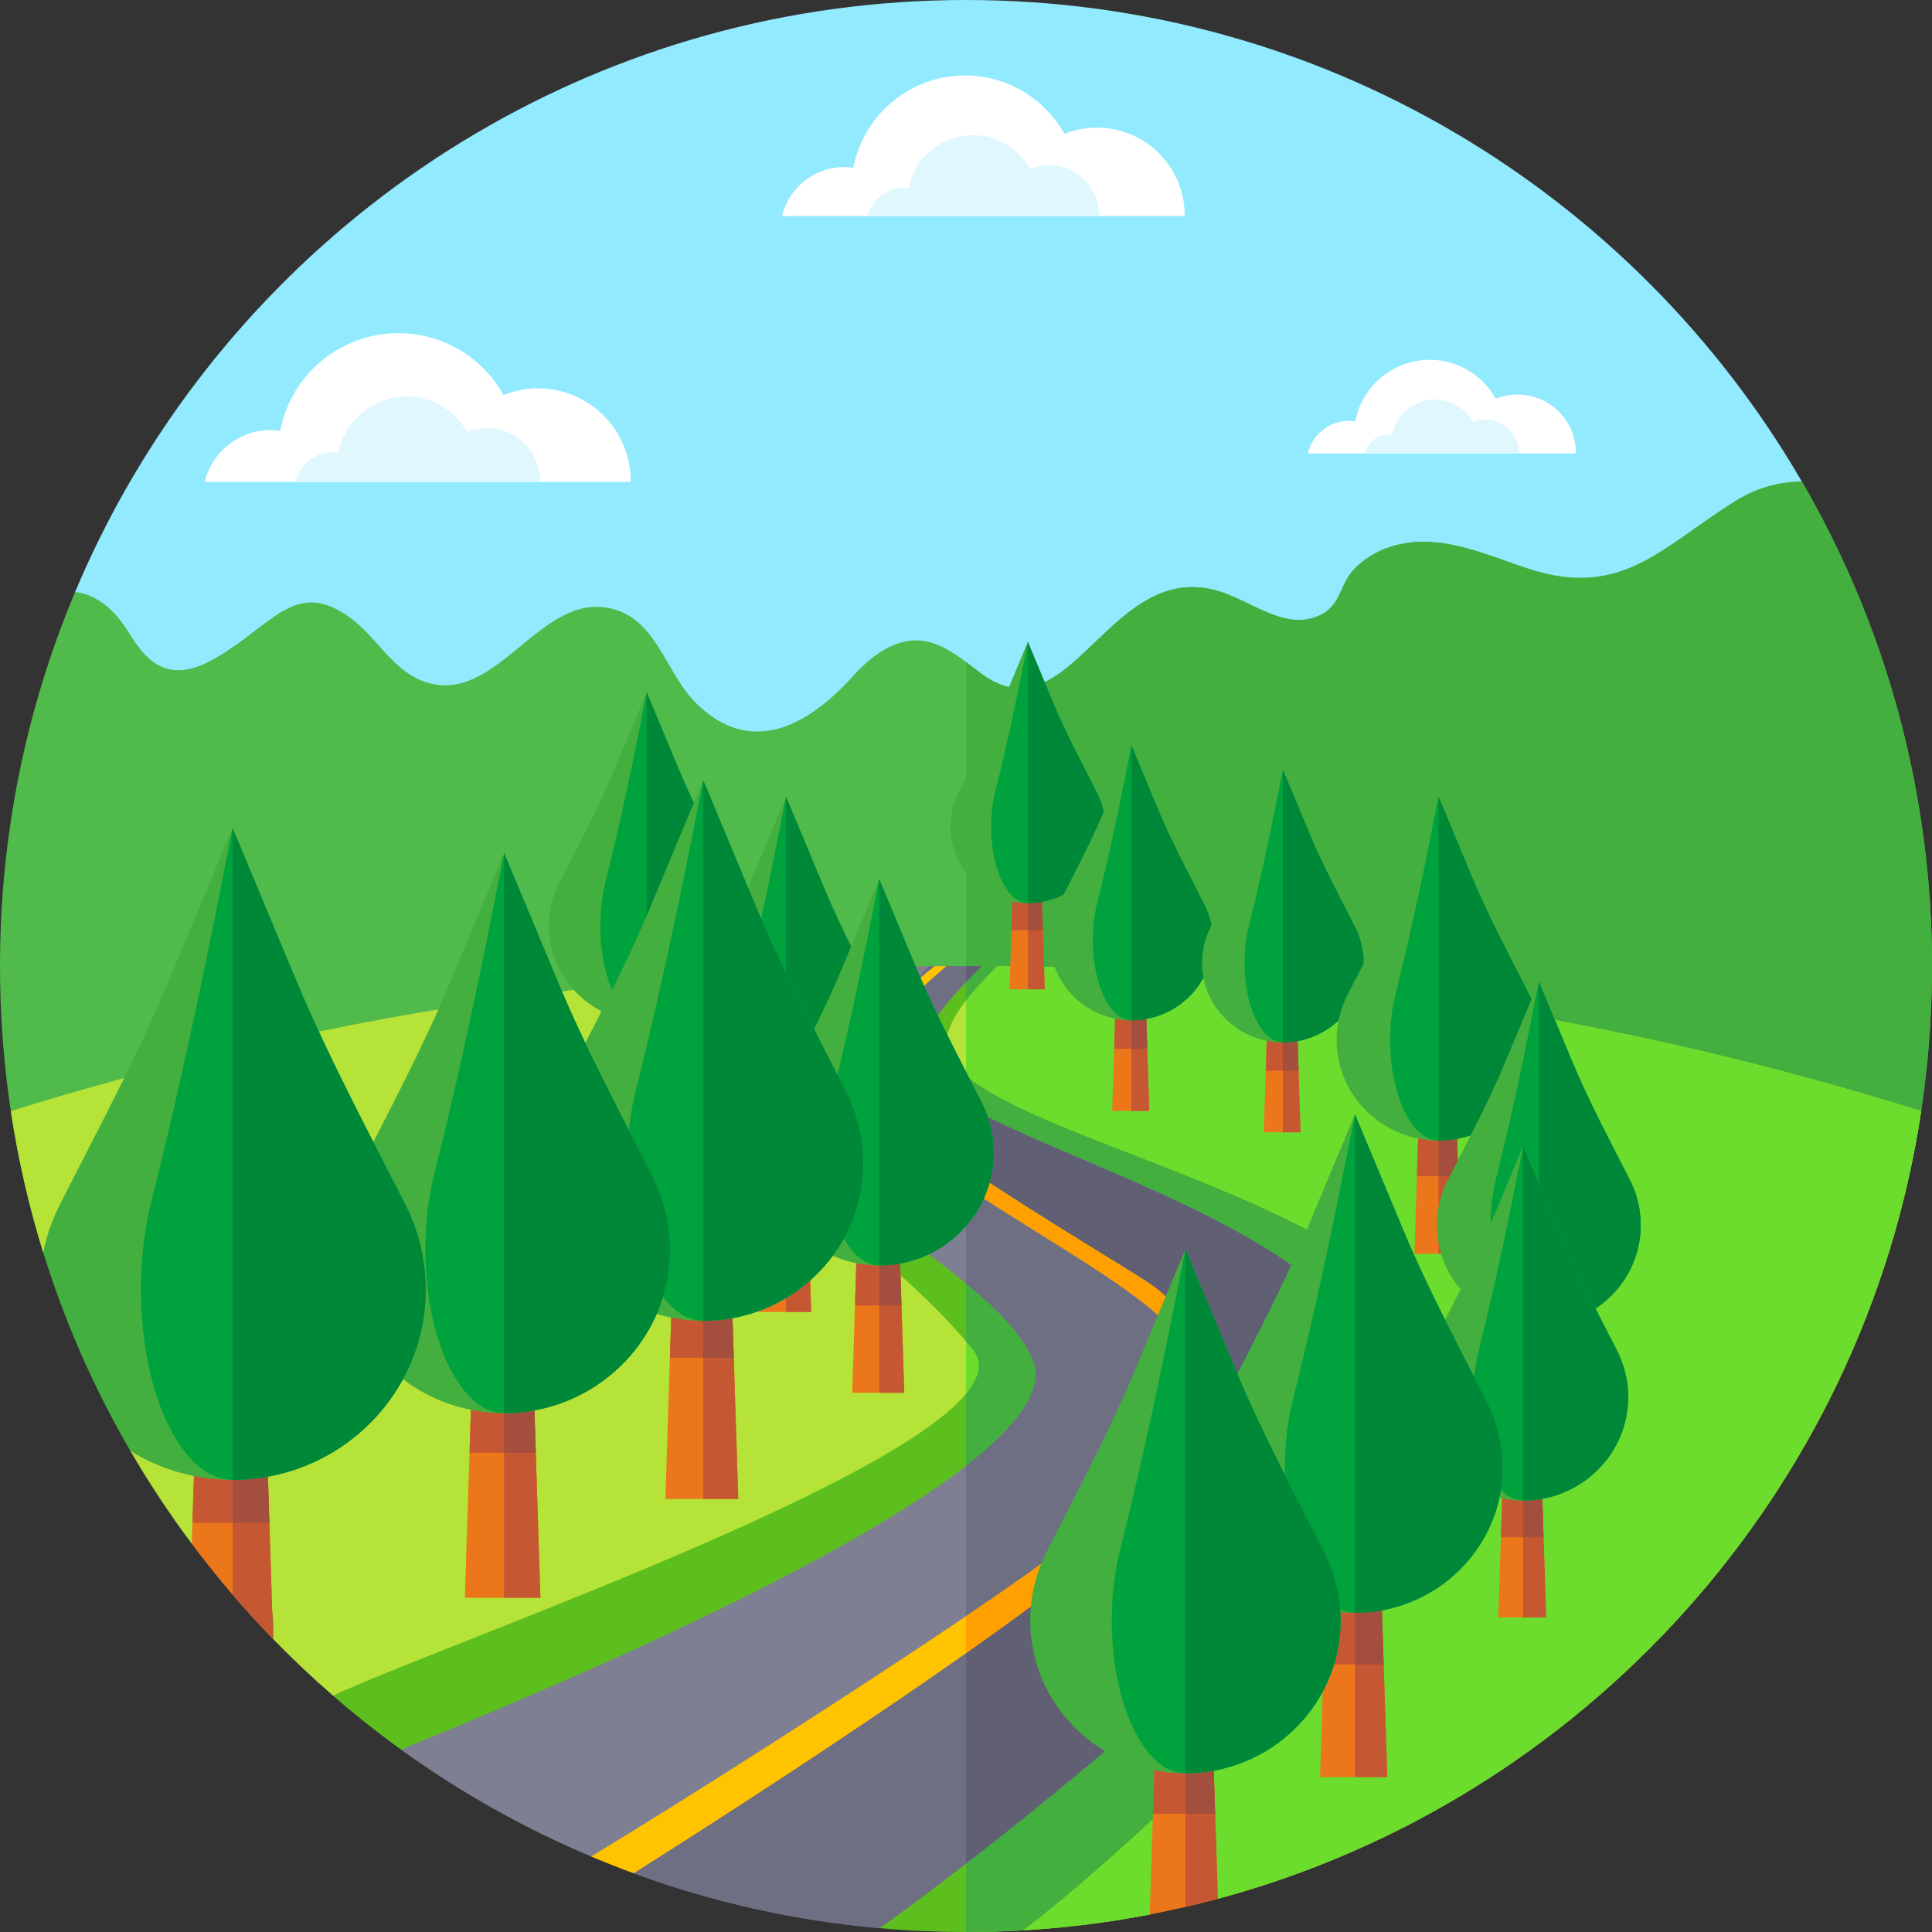 <svg id="Capa_1" enable-background="new 0 0 512 512" height="512" viewBox="0 0 512 512" width="512" xmlns="http://www.w3.org/2000/svg"><rect x="0" y="0" width="512" height="512" fill="#333333" stroke="none"/><g><path d="m477.53 127.64-8.34 12.03c-106.66 153.92-331.16 162.51-449.28 17.2 4.03-9.6 8.64-18.91 13.77-27.87 44.12-77.07 127.16-129 222.32-129 94.6 0 177.22 51.32 221.53 127.64z" fill="#92eaff"/><g><path d="m512 256c0 14.91-1.28 29.53-3.73 43.74-1.22 7.12-2.74 14.14-4.55 21.04-1.3 4.99-2.75 9.92-4.34 14.79h-475.47c-3.59-2.31-7.87-3.65-12.46-3.65l-.01.01c-1.13-3.68-2.19-7.4-3.17-11.15-1.8-6.9-3.32-13.92-4.54-21.04-1.46-8.42-2.5-16.99-3.1-25.68-.42-5.96-.63-11.99-.63-18.06 0-35.15 7.09-68.65 19.91-99.13 5.27.66 10.08 4.07 14.21 10.74 2.41 3.89 5.24 7.96 9.58 9.42 6.05 2.05 12.38-1.72 17.66-5.31 12.14-8.27 18.24-17.43 31.22-8.18 7.99 5.69 12.31 16.27 23.03 17.9 16.64 2.52 27.66-22.51 44.37-20.51 13.98 1.66 15.97 17.14 24.69 25.62 14.52 14.13 29.6 5.69 41.39-7.38 4.64-5.13 10.77-9.92 17.67-9.43 4.59.32 8.52 2.89 12.27 5.7 1.34 1.01 2.65 2.04 3.97 3.02 24.09 17.91 34.3-32.17 64.44-21.32 7.91 2.85 15.71 9.11 23.71 6.56 7.58-2.41 6.41-8.49 10.91-13.04 5.22-5.31 12.7-7.49 20.05-7.04 8.92.54 17.28 4.24 25.76 7.05 25.03 8.28 35.58-5.82 55.21-17.97 5.71-3.53 11.58-5.02 17.48-5.06.27.45.53.91.79 1.36 12.98 22.67 22.59 47.52 28.15 73.86 3.46 16.36 5.35 33.28 5.52 50.62.01.84.01 1.68.01 2.52z" fill="#50ba4a"/><path d="m512 256c0 14.91-1.28 29.53-3.73 43.74-1.22 7.12-2.74 14.14-4.55 21.04-1.3 4.99-2.75 9.92-4.34 14.79h-243.38v-160.13c1.34 1.01 2.65 2.04 3.97 3.02 24.09 17.91 34.3-32.17 64.44-21.32 7.91 2.85 15.71 9.11 23.71 6.56 7.58-2.41 6.41-8.49 10.91-13.04 5.22-5.31 12.7-7.49 20.05-7.04 8.92.54 17.28 4.24 25.76 7.05 25.03 8.28 35.58-5.82 55.21-17.97 5.71-3.53 11.58-5.02 17.48-5.06.27.45.53.91.79 1.36 12.98 22.67 22.59 47.52 28.15 73.86 3.46 16.36 5.35 33.28 5.52 50.62.01.84.01 1.68.01 2.52z" fill="#43af3e"/><path d="m509.13 294.46c-15.21 100.97-89.41 182.63-186.38 208.75-5.07-2.87-11.42-2.1-15.66 1.9l-2.39 2.26c-10.96 2.11-22.17 3.53-33.58 4.19.02-.01.03-.02.03-.02 0-34.34-27.83-62.17-62.17-62.17h-120.73c-5.51-4.78-10.8-9.79-15.88-15.01v-3.7c0-11.9-9.64-21.54-21.54-21.55-5.88-7.85-11.31-16.06-16.26-24.57v-29.5c0-12.77-10.35-23.12-23.12-23.12-3.75-12.09-6.63-24.56-8.56-37.35 0-.04 0-.08-.01-.12 9.25-2.89 18.56-5.63 27.94-8.2 18.2-5.01 36.65-9.42 55.33-13.21 44.41-9.05 90.1-14.61 136.76-16.39 1.7-.08 3.4-.14 5.1-.19 1.32-.05 2.64-.09 3.96-.12 2.18-.07 4.36-.12 6.54-.16 5.81-.12 11.64-.18 17.49-.18 1.38 0 2.76 0 4.14.02 1.35.01 2.71.02 4.06.04 85.24.78 167.47 14.17 244.93 38.4z" fill="#b6e337"/><path d="m509.13 294.46c-15.21 100.97-89.41 182.63-186.38 208.75-5.07-2.87-11.42-2.1-15.66 1.9l-2.39 2.26c-15.77 3.04-32.05 4.63-48.7 4.63v-256c1.38 0 2.76 0 4.14.02 1.35.01 2.71.02 4.06.04 85.24.78 167.47 14.17 244.93 38.4z" fill="#6cdc2d"/><path d="m348.42 438.58c-20.92 23.55-54.07 55.21-77.27 72.96-4.45.27-8.93.41-13.44.44-.29.01-.57.02-.85.01-.29.01-.57.01-.86.01-3.29 0-6.57-.06-9.83-.19-4.39-.16-8.76-.44-13.09-.83 0-26.14-21.19-47.33-47.33-47.33h-79.49c-3.51-2.54-6.96-5.16-10.34-7.87-2.6-2.08-5.16-4.22-7.67-6.41 27.44-12.91 146.06-53.87 167.75-79.99 3.67-4.41 4.57-8.39 1.81-11.75-.6-.73-1.2-1.44-1.81-2.15-23.35-27.3-50.56-39.02-55.7-58.08-3.74-13.85 19.7-32.87 31.67-41.06 2.18-.07 4.36-.12 6.54-.16 5.81-.12 11.64-.18 17.49-.18 1.38 0 2.76 0 4.14.02 1.35.01 2.71.02 4.06.04-2.91 2.89-5.82 5.97-8.2 9.08-3.54 4.62-5.91 9.32-5.37 13.57 1.03 2.22 2.86 4.34 5.37 6.4 19.32 15.92 78.44 28.43 113.1 54.83 27.01 20.57 23.75 48.62-20.68 98.64z" fill="#5dbf1d"/><path d="m264.2 256.06c-2.91 2.89-5.82 5.97-8.2 9.08v-9.14c1.38 0 2.76 0 4.14.02 1.35.01 2.71.02 4.06.04z" fill="#43af3e"/><path d="m348.42 438.58c-20.92 23.55-54.07 55.21-77.27 72.96-4.45.27-8.93.41-13.44.44-.29.01-.57.02-.85.01-.29.01-.57.01-.86.01v-142.62c3.67-4.41 4.57-8.39 1.81-11.75-.6-.73-1.2-1.44-1.81-2.15v-70.37c19.32 15.92 78.44 28.43 113.1 54.83 27.01 20.57 23.75 48.62-20.68 98.64z" fill="#43af3e"/><path d="m367.47 377.12c-2.52 28.12-73.05 87-111.47 116.76-11.18 8.66-19.65 14.85-22.92 17.1-22.7-2.01-44.55-6.98-65.16-14.55-1.56-2.75-4.48-4.44-7.64-4.44h-3.62c-17.93-7.54-34.83-17.09-50.4-28.34 15.32-6.42 109.33-43.71 149.74-75.16 13.24-10.31 20.73-19.98 17.83-27.74-2.54-6.8-9.4-13.7-17.83-20.63-18.09-14.87-43.36-29.87-48.36-44.3-4.28-12.36 16.46-29.27 30.87-39.64 2.49-.05 4.98-.09 7.48-.12.57-.01 1.13-.01 1.7-.02 1.03-.01 2.06-.02 3.1-.02 1.73-.01 3.47-.02 5.21-.02 1.38 0 2.76 0 4.14.02-1.4 1.39-2.8 2.8-4.14 4.23-8.93 9.46-15.95 19.4-11.74 24.19 2.54 2.9 6.6 5.74 11.74 8.6 34.12 19.05 115.49 39.24 111.47 84.08z" fill="#7e7f92"/><path d="m367.47 377.12c-2.52 28.12-73.05 87-111.47 116.76-11.18 8.66-19.65 14.85-22.92 17.1-22.7-2.01-44.55-6.98-65.16-14.55-.48-.84-1.08-1.58-1.78-2.21 14.01-9.25 46.33-30.6 71.14-47.04 5.11-3.39 11.61-7.41 18.72-11.93 38.23-24.31 94.15-62.92 46.55-93.29-20.15-12.85-35.3-22.84-46.55-30.69-20.27-14.12-27.94-21.29-29.56-25.75-1.71-4.7 11.1-20.05 19.55-29.46.57-.01 1.13-.01 1.7-.02 1.03-.01 2.06-.02 3.1-.02 1.73-.01 3.47-.02 5.21-.02 1.38 0 2.76 0 4.14.02-1.4 1.39-2.8 2.8-4.14 4.23-8.93 9.46-15.95 19.4-11.74 24.19 2.54 2.9 6.6 5.74 11.74 8.6 34.12 19.05 115.49 39.24 111.47 84.08z" fill="#6e6f83"/><path d="m256 435.25v-46.76c13.24-10.31 20.73-19.98 17.83-27.74-2.54-6.8-9.4-13.7-17.83-20.63v-28.85c11.25 7.85 26.4 17.84 46.55 30.69 47.6 30.37-8.32 68.98-46.55 93.29z" fill="#6e6f83"/><path d="m367.47 377.12c-2.52 28.12-73.05 87-111.47 116.76v-58.63c38.23-24.31 94.15-62.92 46.55-93.29-20.15-12.85-35.3-22.84-46.55-30.69v-18.23c34.12 19.05 115.49 39.24 111.47 84.08z" fill="#605f74"/><path d="m312.15 392.5c-8.77 10.71-31.04 27.88-56.15 45.61-32.12 22.65-68.89 46.21-88.08 58.32-3.8-1.38-7.55-2.86-11.26-4.44 27.12-16.46 70.03-43.84 99.34-63.67 10.71-7.24 19.6-13.48 25.24-17.8 33.09-25.36 42.78-38.84 29.4-57.88-6.89-9.53-33.05-23.84-54.64-38.09-16.84-11.13-30.9-22.23-30.83-31 .06-7.82 13.38-20.22 22.52-27.51 1.03-.01 2.06-.02 3.1-.02-10.86 9.39-24.78 22.85-22.92 28.69 1.73 5.42 13.87 14.88 28.13 24.58 21.13 14.36 46.92 29.23 50.5 32.21 6 5 28.49 23.91 5.65 51z" fill="#ffc300"/><path d="m312.15 392.5c-8.77 10.71-31.04 27.88-56.15 45.61v-9.79c10.71-7.24 19.6-13.48 25.24-17.8 33.09-25.36 42.78-38.84 29.4-57.88-6.89-9.53-33.05-23.84-54.64-38.09v-5.26c21.13 14.36 46.92 29.23 50.5 32.21 6 5 28.49 23.91 5.65 51z" fill="#ff9f00"/><g><path d="m167.147 127.72c0-.074.005-.147.005-.222 0-13.578-11.007-24.585-24.585-24.585-3.226 0-6.303.628-9.126 1.757-5.452-9.767-15.883-16.375-27.863-16.375-15.557 0-28.506 11.141-31.32 25.879-.839-.12-1.696-.186-2.568-.186-8.458 0-15.545 5.855-17.439 13.732z" fill="#fff"/><path d="m143.159 127.72c0-.043.003-.085.003-.128 0-7.808-6.329-14.137-14.137-14.137-1.855 0-3.625.361-5.247 1.01-3.135-5.616-9.133-9.416-16.022-9.416-8.946 0-16.391 6.407-18.01 14.881-.482-.069-.975-.107-1.477-.107-4.864 0-8.939 3.367-10.028 7.896h64.918z" fill="#dff7fd"/></g><g><path d="m417.615 120.161c0-.047.003-.093.003-.139 0-8.543-6.926-15.469-15.469-15.469-2.03 0-3.966.395-5.742 1.106-3.43-6.145-9.994-10.304-17.532-10.304-9.789 0-17.936 7.01-19.707 16.283-.528-.076-1.067-.117-1.616-.117-5.322 0-9.781 3.684-10.973 8.641h71.036z" fill="#fff"/><path d="m402.521 120.161c0-.027.002-.053.002-.08 0-4.913-3.983-8.895-8.895-8.895-1.167 0-2.281.227-3.302.636-1.973-3.534-5.747-5.925-10.081-5.925-5.629 0-10.314 4.031-11.332 9.363-.304-.043-.613-.067-.929-.067-3.06 0-5.624 2.118-6.31 4.969h40.847z" fill="#dff7fd"/></g><g><path d="m313.945 57.265c0-.07.005-.139.005-.209 0-12.834-10.404-23.238-23.238-23.238-3.049 0-5.958.593-8.626 1.661-5.152-9.233-15.012-15.479-26.335-15.479-14.705 0-26.944 10.531-29.604 24.46-.793-.114-1.603-.176-2.427-.176-7.995 0-14.693 5.534-16.484 12.98h106.709z" fill="#fff"/><path d="m291.272 57.265c0-.04.003-.08.003-.12 0-7.38-5.983-13.362-13.362-13.362-1.753 0-3.426.341-4.96.955-2.963-5.308-8.633-8.9-15.144-8.9-8.455 0-15.493 6.055-17.023 14.065-.456-.065-.922-.101-1.396-.101-4.597 0-8.449 3.182-9.479 7.464h61.361z" fill="#dff7fd"/></g><g><path d="m276.875 262.166h-9.337l.5-15.646.615-19.22h7.107l.615 19.22z" fill="#ec771b"/><path d="m276.875 262.166h-4.49v-34.866h3.375l.615 19.22z" fill="#c55732"/><path d="m272.385 227.3v19.22h-4.347l.615-19.22z" fill="#c55732"/><path d="m276.375 246.52h-3.99v-19.22h3.375z" fill="#a44e3e"/><g><path d="m286.886 233.417c-4.016 3.953-9.258 5.929-14.501 5.929-5.242 0-10.484-1.976-14.501-5.929-6.406-6.305-7.687-15.745-3.844-23.304 4.02-7.905 8.218-15.719 11.634-23.903l6.711-16.079 6.699 16.047c3.422 8.197 7.626 16.023 11.649 23.941 3.84 7.558 2.558 16.995-3.847 23.298z" fill="#43af3e"/><path d="m286.886 233.417c-4.016 3.953-9.258 5.929-14.501 5.929-2.487 0-4.974-1.976-6.88-5.929-3.081-6.391-3.664-16.003-1.748-23.612 2.664-10.582 5.025-21.482 7.212-32.525l1.415-7.15 6.699 16.047c3.422 8.197 7.626 16.023 11.649 23.941 3.841 7.559 2.559 16.996-3.846 23.299z" fill="#00a23e"/><path d="m286.886 233.417c-4.016 3.953-9.258 5.929-14.501 5.929v-69.216l6.699 16.047c3.422 8.197 7.626 16.023 11.649 23.941 3.84 7.559 2.558 16.996-3.847 23.299z" fill="#008839"/></g></g><g><path d="m304.564 294.399h-9.823l.526-16.46.647-20.219h7.477l.647 20.219z" fill="#ec771b"/><path d="m304.564 294.399h-4.724v-36.679h3.551l.647 20.219z" fill="#c55732"/><path d="m299.84 257.72v20.219h-4.573l.647-20.219z" fill="#c55732"/><path d="m304.038 277.939h-4.198v-20.219h3.551z" fill="#a44e3e"/><g><path d="m315.095 264.155c-4.224 4.159-9.74 6.238-15.255 6.238-5.514 0-11.03-2.079-15.255-6.238-6.739-6.633-8.087-16.564-4.044-24.516 4.229-8.316 8.645-16.536 12.239-25.146l7.06-16.916 7.048 16.882c3.6 8.623 8.022 16.856 12.255 25.187 4.04 7.95 2.691 17.878-4.048 24.509z" fill="#43af3e"/><path d="m315.095 264.155c-4.224 4.159-9.74 6.238-15.255 6.238-2.616 0-5.233-2.079-7.238-6.238-3.241-6.723-3.854-16.835-1.839-24.84 2.803-11.132 5.286-22.599 7.588-34.217l1.489-7.522 7.048 16.882c3.6 8.623 8.022 16.856 12.255 25.187 4.04 7.951 2.691 17.879-4.048 24.51z" fill="#00a23e"/><path d="m315.095 264.155c-4.224 4.159-9.74 6.238-15.255 6.238v-72.816l7.048 16.882c3.6 8.623 8.022 16.856 12.255 25.187 4.04 7.95 2.691 17.878-4.048 24.509z" fill="#008839"/></g></g><g><path d="m344.659 300.074h-9.749l.521-16.337.642-20.069h7.422l.642 20.069z" fill="#ec771b"/><path d="m344.659 300.074h-4.688v-36.406h3.524l.642 20.069z" fill="#c55732"/><path d="m339.971 263.668v20.069h-4.54l.642-20.069z" fill="#c55732"/><path d="m344.137 283.737h-4.166v-20.069h3.524z" fill="#a44e3e"/><g><path d="m355.112 270.056c-4.193 4.128-9.667 6.191-15.141 6.191-5.473 0-10.948-2.064-15.142-6.191-6.689-6.583-8.027-16.44-4.014-24.333 4.197-8.255 8.581-16.413 12.148-24.959l7.008-16.79 6.995 16.756c3.573 8.559 7.963 16.73 12.164 24.999 4.01 7.891 2.671 17.745-4.018 24.327z" fill="#43af3e"/><path d="m355.112 270.056c-4.193 4.128-9.667 6.191-15.141 6.191-2.597 0-5.194-2.064-7.184-6.191-3.217-6.673-3.826-16.71-1.825-24.655 2.782-11.05 5.247-22.431 7.531-33.962l1.478-7.466 6.995 16.756c3.573 8.559 7.963 16.73 12.164 24.999 4.01 7.892 2.671 17.746-4.018 24.328z" fill="#00a23e"/><path d="m355.112 270.056c-4.193 4.128-9.667 6.191-15.141 6.191v-72.274l6.995 16.756c3.573 8.559 7.963 16.73 12.164 24.999 4.01 7.892 2.671 17.746-4.018 24.328z" fill="#008839"/></g></g><g><path d="m387.123 332.274h-12.292l.658-20.597.81-25.303h9.356l.81 25.303z" fill="#ec771b"/><path d="m387.123 332.274h-5.911v-45.9h4.443l.81 25.303z" fill="#c55732"/><path d="m381.212 286.374v25.303h-5.723l.81-25.303z" fill="#c55732"/><path d="m386.465 311.677h-5.253v-25.303h4.443z" fill="#a44e3e"/><g><path d="m400.302 294.427c-5.286 5.204-12.188 7.806-19.09 7.806-6.901 0-13.802-2.602-19.09-7.806-8.434-8.3-10.12-20.728-5.06-30.679 5.292-10.407 10.818-20.694 15.315-31.468l8.835-21.168 8.82 21.125c4.505 10.791 10.039 21.093 15.336 31.518 5.055 9.951 3.367 22.374-5.066 30.672z" fill="#43af3e"/><path d="m400.302 294.427c-5.286 5.204-12.188 7.806-19.09 7.806-3.274 0-6.548-2.602-9.057-7.806-4.056-8.413-4.823-21.067-2.301-31.085 3.507-13.931 6.615-28.28 9.495-42.818l1.863-9.412 8.82 21.125c4.505 10.791 10.039 21.093 15.336 31.518 5.055 9.951 3.367 22.374-5.066 30.672z" fill="#00a23e"/><path d="m400.302 294.427c-5.286 5.204-12.188 7.806-19.09 7.806v-91.122l8.82 21.125c4.505 10.791 10.039 21.093 15.336 31.518 5.055 9.952 3.367 22.375-5.066 30.673z" fill="#008839"/></g></g><g><path d="m413.725 381.308h-12.292l.658-20.597.81-25.303h9.356l.81 25.303z" fill="#ec771b"/><path d="m413.725 381.308h-5.911v-45.9h4.443l.81 25.303z" fill="#c55732"/><path d="m407.814 335.408v25.303h-5.723l.81-25.303z" fill="#c55732"/><path d="m413.067 360.711h-5.253v-25.303h4.443z" fill="#a44e3e"/><g><path d="m426.904 343.461c-5.286 5.204-12.188 7.806-19.09 7.806-6.901 0-13.802-2.602-19.09-7.806-8.434-8.3-10.12-20.728-5.06-30.679 5.292-10.407 10.819-20.694 15.315-31.468l8.835-21.168 8.82 21.126c4.505 10.791 10.039 21.093 15.336 31.518 5.055 9.95 3.367 22.373-5.066 30.671z" fill="#43af3e"/><path d="m426.904 343.461c-5.286 5.204-12.188 7.806-19.09 7.806-3.274 0-6.548-2.602-9.057-7.806-4.056-8.413-4.823-21.067-2.301-31.085 3.507-13.931 6.616-28.28 9.495-42.818l1.863-9.413 8.82 21.126c4.505 10.791 10.039 21.093 15.336 31.518 5.055 9.951 3.367 22.374-5.066 30.672z" fill="#00a23e"/><path d="m426.904 343.461c-5.286 5.204-12.188 7.806-19.09 7.806v-91.121l8.82 21.126c4.505 10.791 10.039 21.093 15.336 31.518 5.055 9.95 3.367 22.373-5.066 30.671z" fill="#008839"/></g></g><g><path d="m409.744 428.635h-12.674l.678-21.237.835-26.09h9.648l.835 26.09z" fill="#ec771b"/><path d="m409.744 428.635h-6.095v-47.327h4.582l.835 26.09z" fill="#c55732"/><path d="m403.649 381.308v26.09h-5.901l.835-26.09z" fill="#c55732"/><path d="m409.066 407.398h-5.417v-26.09h4.582z" fill="#a44e3e"/><g><path d="m423.333 389.612c-5.451 5.366-12.567 8.049-19.684 8.049-7.115 0-14.232-2.683-19.684-8.049-8.696-8.558-10.435-21.372-5.218-31.633 5.456-10.731 11.155-21.337 15.792-32.447l9.11-21.827 9.094 21.783c4.645 11.126 10.351 21.749 15.813 32.499 5.213 10.259 3.472 23.069-5.223 31.625z" fill="#43af3e"/><path d="m423.333 389.612c-5.451 5.366-12.567 8.049-19.684 8.049-3.376 0-6.752-2.683-9.339-8.049-4.182-8.675-4.973-21.722-2.373-32.051 3.616-14.364 6.821-29.16 9.79-44.15l1.921-9.705 9.094 21.783c4.645 11.126 10.351 21.749 15.813 32.499 5.214 10.258 3.473 23.068-5.222 31.624z" fill="#00a23e"/><path d="m423.333 389.612c-5.451 5.366-12.567 8.049-19.684 8.049v-93.956l9.094 21.783c4.645 11.126 10.351 21.749 15.813 32.499 5.213 10.259 3.472 23.069-5.223 31.625z" fill="#008839"/></g></g><g><path d="m367.643 470.961h-17.819l.954-29.859 1.174-36.681h13.564l1.174 36.681z" fill="#ec771b"/><path d="m367.643 470.961h-8.568v-66.54h6.441l1.174 36.681z" fill="#c55732"/><path d="m359.075 404.421v36.681h-8.297l1.174-36.681z" fill="#c55732"/><path d="m366.69 441.102h-7.615v-36.681h6.441z" fill="#a44e3e"/><g><path d="m386.749 416.095c-7.664 7.544-17.669 11.316-27.674 11.316-10.004 0-20.009-3.772-27.674-11.316-12.226-12.033-14.671-30.048-7.336-44.475 7.671-15.087 15.683-29.999 22.203-45.619l12.808-30.687 12.786 30.625c6.531 15.643 14.553 30.579 22.232 45.692 7.327 14.425 4.88 32.434-7.345 44.464z" fill="#43af3e"/><path d="m386.749 416.095c-7.664 7.544-17.669 11.316-27.674 11.316-4.746 0-9.493-3.772-13.13-11.316-5.88-12.197-6.992-30.541-3.336-45.063 5.085-20.196 9.59-40.997 13.765-62.073l2.701-13.645 12.786 30.625c6.531 15.643 14.553 30.579 22.232 45.692 7.328 14.425 4.881 32.434-7.344 44.464z" fill="#00a23e"/><path d="m386.749 416.095c-7.664 7.544-17.669 11.316-27.674 11.316v-132.097l12.786 30.625c6.531 15.643 14.553 30.579 22.232 45.692 7.328 14.425 4.881 32.434-7.344 44.464z" fill="#008839"/></g></g><g><path d="m322.75 503.21c-2.85.77-5.72 1.49-8.61 2.15-3.13.73-6.28 1.4-9.45 2.02l.73-23.05 1.24-38.55h14.25l1.24 38.55z" fill="#ec771b"/><path d="m322.75 503.21c-2.85.77-5.72 1.49-8.61 2.15v-59.58h6.77l1.24 38.55z" fill="#c55732"/><path d="m314.143 480.667v-34.891h-7.486l-1.116 34.891z" fill="#c55732"/><path d="m322.029 480.667-1.117-34.891h-6.769v34.891z" fill="#a44e3e"/><g><path d="m343.227 458.045c-8.054 7.928-18.569 11.893-29.084 11.893-10.513 0-21.028-3.964-29.084-11.893-12.849-12.646-15.418-31.579-7.71-46.74 8.062-15.856 16.482-31.527 23.333-47.942l13.46-32.25 13.437 32.185c6.863 16.44 15.295 32.136 23.364 48.019 7.703 15.159 5.131 34.086-7.716 46.728z" fill="#43af3e"/><path d="m343.227 458.045c-8.054 7.928-18.569 11.893-29.084 11.893-4.988 0-9.976-3.964-13.799-11.893-6.179-12.818-7.348-32.096-3.506-47.358 5.344-21.224 10.079-43.085 14.466-65.235l2.839-14.34 13.437 32.185c6.863 16.44 15.295 32.136 23.364 48.019 7.702 15.16 5.13 34.087-7.717 46.729z" fill="#00a23e"/><path d="m343.227 458.045c-8.054 7.928-18.569 11.893-29.084 11.893v-138.825l13.437 32.185c6.863 16.44 15.295 32.136 23.364 48.019 7.702 15.159 5.13 34.086-7.717 46.728z" fill="#008839"/></g></g><g><path d="m177.044 299.69h-11.787l.631-19.751.776-24.265h8.973l.776 24.265z" fill="#ec771b"/><path d="m177.044 299.69h-5.668v-44.016h4.261l.776 24.265z" fill="#c55732"/><path d="m171.376 255.674v24.265h-5.488l.776-24.265z" fill="#c55732"/><path d="m176.413 279.939h-5.037v-24.265h4.261z" fill="#a44e3e"/><g><path d="m189.683 263.397c-5.069 4.99-11.688 7.486-18.306 7.486-6.617 0-13.236-2.495-18.307-7.486-8.087-7.96-9.705-19.877-4.853-29.42 5.075-9.98 10.375-19.844 14.687-30.177l8.472-20.3 8.458 20.258c4.32 10.348 9.627 20.228 14.706 30.225 4.848 9.543 3.229 21.456-4.857 29.414z" fill="#43af3e"/><path d="m189.683 263.397c-5.069 4.99-11.688 7.486-18.306 7.486-3.14 0-6.28-2.495-8.686-7.486-3.889-8.068-4.625-20.203-2.206-29.809 3.363-13.359 6.344-27.12 9.105-41.061l1.787-9.026 8.458 20.258c4.32 10.348 9.627 20.228 14.706 30.225 4.847 9.542 3.228 21.455-4.858 29.413z" fill="#00a23e"/><path d="m189.683 263.397c-5.069 4.99-11.688 7.486-18.306 7.486v-87.382l8.458 20.258c4.32 10.348 9.627 20.228 14.706 30.225 4.847 9.542 3.228 21.455-4.858 29.413z" fill="#008839"/></g></g><g><path d="m214.968 347.689h-13.851l.742-23.21.912-28.512h10.543l.913 28.512z" fill="#ec771b"/><path d="m214.968 347.689h-6.66v-51.722h5.006l.913 28.512z" fill="#c55732"/><path d="m208.308 295.967v28.512h-6.449l.912-28.512z" fill="#c55732"/><path d="m214.227 324.479h-5.919v-28.512h5.006z" fill="#a44e3e"/><g><path d="m229.819 305.042c-5.957 5.864-13.734 8.796-21.511 8.796-7.776 0-15.553-2.932-21.511-8.796-9.503-9.353-11.404-23.357-5.702-34.57 5.963-11.727 12.191-23.318 17.258-35.459l9.955-23.853 9.938 23.805c5.076 12.159 11.312 23.769 17.281 35.516 5.696 11.211 3.794 25.21-5.708 34.561z" fill="#43af3e"/><path d="m229.819 305.042c-5.957 5.864-13.734 8.796-21.511 8.796-3.689 0-7.379-2.932-10.206-8.796-4.57-9.48-5.435-23.739-2.593-35.027 3.952-15.698 7.454-31.867 10.699-48.249l2.099-10.606 9.938 23.805c5.076 12.159 11.312 23.769 17.281 35.516 5.697 11.211 3.795 25.21-5.707 34.561z" fill="#00a23e"/><path d="m229.819 305.042c-5.957 5.864-13.734 8.796-21.511 8.796v-102.678l9.938 23.805c5.076 12.159 11.312 23.769 17.281 35.516 5.696 11.211 3.794 25.21-5.708 34.561z" fill="#008839"/></g></g><g><path d="m239.641 369.106h-13.808l.739-23.138.91-28.425h10.511l.909 28.425z" fill="#ec771b"/><path d="m239.641 369.106h-6.64v-51.563h4.992l.909 28.425z" fill="#c55732"/><path d="m233.001 317.543v28.425h-6.429l.91-28.425z" fill="#c55732"/><path d="m238.902 345.968h-5.901v-28.425h4.992z" fill="#a44e3e"/><g><path d="m254.447 326.59c-5.939 5.846-13.692 8.769-21.446 8.769-7.752 0-15.505-2.923-21.446-8.769-9.474-9.324-11.369-23.285-5.685-34.465 5.945-11.692 12.153-23.247 17.205-35.351l9.925-23.78 9.908 23.732c5.061 12.122 11.278 23.696 17.228 35.408 5.681 11.177 3.784 25.133-5.689 34.456z" fill="#43af3e"/><path d="m254.447 326.59c-5.939 5.846-13.692 8.769-21.446 8.769-3.678 0-7.356-2.923-10.175-8.769-4.556-9.452-5.418-23.667-2.585-34.92 3.94-15.65 7.432-31.77 10.667-48.102l2.093-10.574 9.908 23.732c5.061 12.122 11.278 23.696 17.228 35.408 5.68 11.177 3.783 25.133-5.69 34.456z" fill="#00a23e"/><path d="m254.447 326.59c-5.939 5.846-13.692 8.769-21.446 8.769v-102.366l9.908 23.732c5.061 12.122 11.278 23.696 17.228 35.408 5.68 11.178 3.783 25.134-5.69 34.457z" fill="#008839"/></g></g><g><path d="m195.654 397.25h-19.322l1.035-32.377 1.272-39.775h14.708l1.273 39.775z" fill="#ec771b"/><path d="m195.654 397.25h-9.291v-72.152h6.984l1.273 39.775z" fill="#c55732"/><path d="m186.363 359.867v-34.769h-7.724l-1.112 34.769z" fill="#c55732"/><path d="m194.46 359.867-1.113-34.769h-6.984v34.769z" fill="#a44e3e"/><g><path d="m216.371 337.757c-8.31 8.181-19.159 12.271-30.008 12.271-10.847 0-21.697-4.09-30.009-12.271-13.257-13.047-15.909-32.583-7.955-48.226 8.318-16.36 17.006-32.529 24.075-49.466l13.888-33.276 13.864 33.208c7.082 16.962 15.781 33.158 24.107 49.545 7.948 15.642 5.294 35.171-7.962 48.215z" fill="#43af3e"/><path d="m216.371 337.757c-8.31 8.181-19.159 12.271-30.008 12.271-5.147 0-10.293-4.09-14.238-12.271-6.376-13.225-7.582-33.116-3.617-48.863 5.514-21.899 10.399-44.455 14.926-67.309l2.929-14.796 13.864 33.208c7.082 16.962 15.781 33.158 24.107 49.545 7.947 15.642 5.293 35.171-7.963 48.215z" fill="#00a23e"/><path d="m216.371 337.757c-8.31 8.181-19.159 12.271-30.008 12.271v-143.238l13.864 33.208c7.082 16.962 15.781 33.158 24.107 49.545 7.947 15.641 5.293 35.17-7.963 48.214z" fill="#008839"/></g></g><g><path d="m143.219 423.434h-20.024l1.072-33.554 1.319-41.221h15.243l1.318 41.221z" fill="#ec771b"/><path d="m143.219 423.434h-9.629v-74.775h7.239l1.318 41.221z" fill="#c55732"/><path d="m133.59 384.979v-36.32h-8.004l-1.162 36.32z" fill="#c55732"/><path d="m141.99 384.979-1.161-36.32h-7.239v36.32z" fill="#a44e3e"/><g><path d="m164.689 361.779c-8.612 8.478-19.856 12.717-31.099 12.717-11.242 0-22.485-4.239-31.099-12.717-13.739-13.522-16.487-33.767-8.244-49.979 8.621-16.954 17.624-33.711 24.95-51.264l14.393-34.485 14.368 34.415c7.339 17.579 16.354 34.363 24.983 51.346 8.236 16.209 5.486 36.448-8.252 49.967z" fill="#43af3e"/><path d="m164.689 361.779c-8.612 8.478-19.856 12.717-31.099 12.717-5.334 0-10.668-4.239-14.755-12.717-6.607-13.706-7.858-34.32-3.748-50.639 5.714-22.695 10.777-46.071 15.468-69.755l3.035-15.334 14.368 34.415c7.339 17.579 16.354 34.363 24.983 51.346 8.236 16.209 5.486 36.448-8.252 49.967z" fill="#00a23e"/><path d="m164.689 361.779c-8.612 8.478-19.856 12.717-31.099 12.717v-148.446l14.368 34.415c7.339 17.579 16.354 34.363 24.983 51.346 8.236 16.21 5.486 36.449-8.252 49.968z" fill="#008839"/></g></g><g><path d="m72.37 434.36c-3.7-3.8-7.27-7.71-10.73-11.74-3.75-4.37-7.36-8.88-10.82-13.51l1.51-46.99h17.73l1.54 47.96z" fill="#ec771b"/><path d="m72.37 434.36c-3.7-3.8-7.27-7.71-10.73-11.74v-60.5h8.42l1.54 47.96z" fill="#c55732"/><path d="m61.64 403.597v-41.481h-9.314l-1.327 41.481z" fill="#c55732"/><path d="m71.389 403.597-1.327-41.481h-8.422v41.481z" fill="#a44e3e"/><g><path d="m97.83 377.38c-10.02 9.87-23.11 14.8-36.19 14.8-9.4 0-18.8-2.55-27.07-7.64l-.01-.01c-9.58-16.46-17.37-34.09-23.11-52.61.88-4.36 2.35-8.64 4.41-12.69 10.03-19.73 20.51-39.23 29.03-59.65l16.75-40.13 16.72 40.05c8.54 20.45 19.03 39.98 29.07 59.74 9.58 18.86 6.38 42.41-9.6 58.14z" fill="#43af3e"/><path d="m97.826 377.381c-10.021 9.865-23.104 14.797-36.187 14.797-6.206 0-12.413-4.932-17.169-14.797-7.688-15.948-9.143-39.935-4.362-58.923 6.649-26.408 12.54-53.607 17.999-81.166l3.532-17.842 16.718 40.045c8.54 20.455 19.03 39.984 29.07 59.746 9.584 18.861 6.384 42.41-9.601 58.14z" fill="#00a23e"/><path d="m97.826 377.381c-10.021 9.865-23.104 14.797-36.187 14.797v-172.728l16.718 40.045c8.54 20.455 19.03 39.984 29.07 59.746 9.584 18.861 6.384 42.41-9.601 58.14z" fill="#008839"/></g></g></g><path d="m260.14 256.02c-1.4 1.39-2.8 2.8-4.14 4.23v-4.25c1.38 0 2.76 0 4.14.02z" fill="#605f74"/></g></svg>